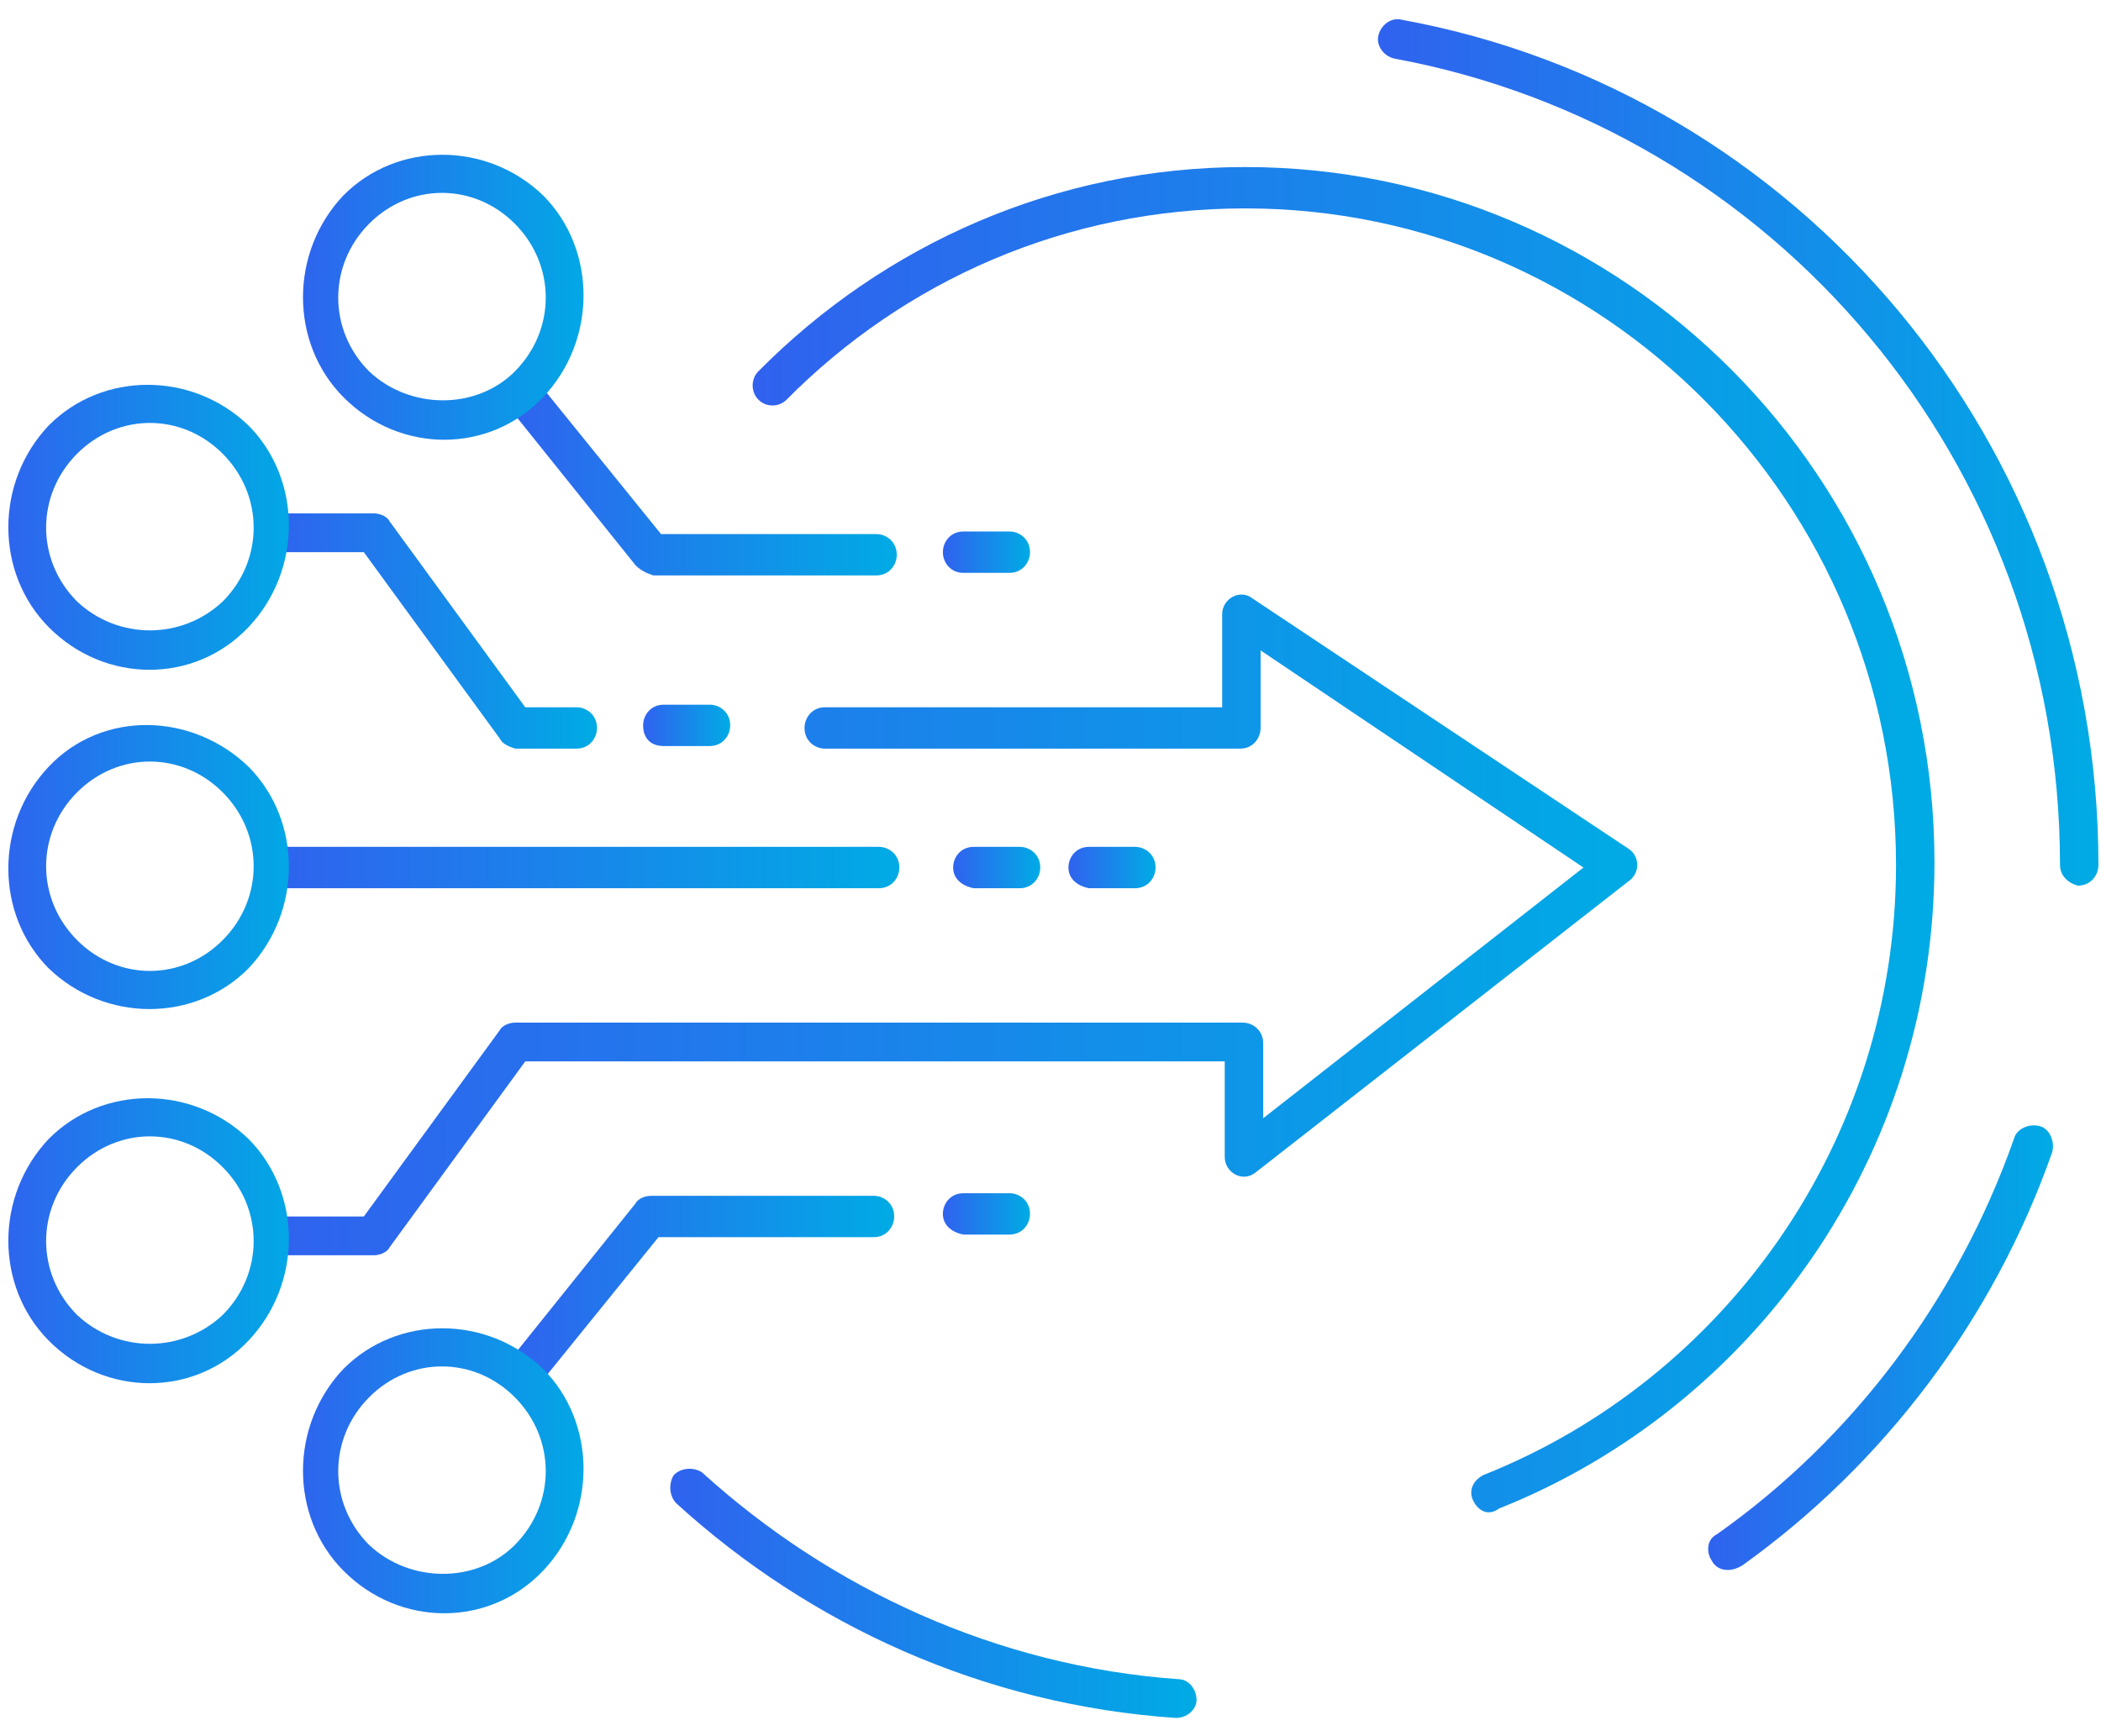 <?xml version="1.0" encoding="UTF-8"?>
<svg width="98px" height="81px" viewBox="0 0 98 81" version="1.1" xmlns="http://www.w3.org/2000/svg" xmlns:xlink="http://www.w3.org/1999/xlink">
    <!-- Generator: Sketch 52.4 (67378) - http://www.bohemiancoding.com/sketch -->
    <title>services-digital</title>
    <desc>Created with Sketch.</desc>
    <defs>
        <linearGradient x1="100%" y1="50%" x2="-2.22044605e-14%" y2="50%" id="linearGradient-1">
            <stop stop-color="#00ABE5" offset="0%"></stop>
            <stop stop-color="#3062EF" offset="100%"></stop>
        </linearGradient>
    </defs>
    <g id="Page-1" stroke="none" stroke-width="1" fill="none" fill-rule="evenodd">
        <g id="services-digital" fill="url(#linearGradient-1)">
            <g id="digitaltransformation" transform="translate(0, 0)">
                <g id="Document" transform="translate(49, 40.5) scale(-1, 1) rotate(-180) translate(-49, -40.5) translate(0, -0)">
                    <g id="Spread" transform="translate(0, 0.131)">
                        <g id="Layer_1_1_">
                            <g id="Group">
                                <path d="M12.549,41.362 L40.993,41.362 C41.471,41.362 41.949,41 41.949,40.397 C41.949,39.915 41.59,39.432 40.993,39.432 L12.549,39.432 C12.668,40.156 12.668,40.759 12.549,41.362 Z" id="Shape"></path>
                                <path d="M29.639,54.506 L23.544,62.103 C23.902,62.344 24.38,62.585 24.739,62.947 C24.859,63.068 24.859,63.068 24.978,63.188 L30.834,55.953 L40.873,55.953 C41.351,55.953 41.829,55.591 41.829,54.988 C41.829,54.506 41.471,54.024 40.873,54.024 L30.476,54.024 C30.117,54.144 29.878,54.265 29.639,54.506 Z" id="Shape"></path>
                                <path d="M12.549,24.118 L16.971,24.118 L23.305,32.8 C23.424,33.041 23.783,33.162 24.022,33.162 L57.963,33.162 C58.441,33.162 58.92,32.8 58.92,32.197 L58.92,28.7 L73.859,40.397 L58.8,50.526 L58.8,46.909 C58.8,46.426 58.441,45.944 57.844,45.944 L38.483,45.944 C38.005,45.944 37.527,46.306 37.527,46.909 C37.527,47.391 37.885,47.874 38.483,47.874 L57.007,47.874 L57.007,52.215 C57.007,52.938 57.844,53.421 58.441,52.938 L76.01,41.241 C76.488,40.879 76.488,40.156 76.01,39.794 L58.561,26.168 C57.963,25.685 57.127,26.168 57.127,26.891 L57.127,31.353 L24.5,31.353 L18.166,22.671 C18.046,22.429 17.688,22.309 17.449,22.309 L12.668,22.309 C12.668,22.912 12.668,23.515 12.549,24.118 Z" id="Shape"></path>
                                <path d="M24.739,16.279 C24.38,16.641 24.022,16.882 23.544,17.124 L29.639,24.721 C29.759,24.962 30.117,25.082 30.356,25.082 L40.754,25.082 C41.232,25.082 41.71,24.721 41.71,24.118 C41.71,23.635 41.351,23.153 40.754,23.153 L30.715,23.153 L24.859,15.918 C24.859,16.159 24.739,16.159 24.739,16.279 Z" id="Shape"></path>
                                <path d="M43.98,55.109 C43.98,55.591 44.339,56.074 44.937,56.074 L47.088,56.074 C47.566,56.074 48.044,55.712 48.044,55.109 C48.044,54.626 47.685,54.144 47.088,54.144 L44.937,54.144 C44.339,54.144 43.98,54.626 43.98,55.109 Z" id="Shape"></path>
                                <path d="M29.998,47.029 C29.998,47.512 30.356,47.994 30.954,47.994 L33.105,47.994 C33.583,47.994 34.061,47.632 34.061,47.029 C34.061,46.547 33.702,46.065 33.105,46.065 L30.954,46.065 C30.356,46.065 29.998,46.426 29.998,47.029 Z" id="Shape"></path>
                                <path d="M44.459,40.397 C44.459,40.879 44.817,41.362 45.415,41.362 L47.566,41.362 C48.044,41.362 48.522,41 48.522,40.397 C48.522,39.915 48.163,39.432 47.566,39.432 L45.415,39.432 C44.817,39.553 44.459,39.915 44.459,40.397 Z" id="Shape"></path>
                                <path d="M49.837,40.397 C49.837,40.879 50.195,41.362 50.793,41.362 L52.944,41.362 C53.422,41.362 53.9,41 53.9,40.397 C53.9,39.915 53.541,39.432 52.944,39.432 L50.793,39.432 C50.195,39.553 49.837,39.915 49.837,40.397 Z" id="Shape"></path>
                                <path d="M43.98,24.238 C43.98,24.721 44.339,25.203 44.937,25.203 L47.088,25.203 C47.566,25.203 48.044,24.841 48.044,24.238 C48.044,23.756 47.685,23.274 47.088,23.274 L44.937,23.274 C44.339,23.394 43.98,23.756 43.98,24.238 Z" id="Shape"></path>
                                <path d="M68.72,10.853 C68.48,11.335 68.72,11.818 69.198,12.059 C80.432,16.521 88.439,27.615 88.439,40.518 C88.439,57.4 74.815,71.147 58.083,71.147 C49.717,71.147 42.188,67.771 36.69,62.224 C36.332,61.862 35.734,61.862 35.376,62.224 C35.017,62.585 35.017,63.188 35.376,63.55 C41.232,69.459 49.239,73.076 58.083,73.076 C75.771,73.076 90.232,58.606 90.232,40.638 C90.232,26.891 81.746,15.194 69.915,10.491 C69.437,10.129 68.959,10.371 68.72,10.853 Z" id="Shape"></path>
                                <path d="M96.088,40.518 C96.088,59.329 82.702,74.885 65.015,78.141 C64.537,78.262 64.178,78.744 64.298,79.226 C64.417,79.709 64.895,80.071 65.373,79.95 C83.898,76.574 97.88,60.174 97.88,40.518 C97.88,40.035 97.522,39.553 96.924,39.553 C96.446,39.674 96.088,40.035 96.088,40.518 Z" id="Shape"></path>
                                <path d="M79.834,8.079 C79.595,8.441 79.595,9.044 80.073,9.285 C86.407,13.747 91.307,20.259 93.937,27.735 C94.056,28.218 94.654,28.459 95.132,28.338 C95.61,28.218 95.849,27.615 95.729,27.132 C92.98,19.294 87.841,12.541 81.268,7.838 C80.671,7.476 80.073,7.597 79.834,8.079 Z" id="Shape"></path>
                                <path d="M31.551,10.732 C31.193,11.094 31.193,11.697 31.432,12.059 C31.79,12.421 32.388,12.421 32.746,12.179 C38.722,6.753 46.49,3.135 54.976,2.532 C55.454,2.532 55.812,2.05 55.812,1.568 C55.812,1.085 55.334,0.724 54.856,0.724 C45.893,1.326 37.766,5.065 31.551,10.732 Z" id="Shape"></path>
                                <path d="M16.015,62.344 C13.505,64.876 13.505,69.097 16.015,71.75 C18.524,74.282 22.707,74.282 25.337,71.75 C27.846,69.218 27.846,64.997 25.337,62.344 C22.827,59.691 18.644,59.691 16.015,62.344 Z M24.022,63.55 C25.934,65.479 25.934,68.494 24.022,70.424 C22.11,72.353 19.122,72.353 17.21,70.424 C15.298,68.494 15.298,65.479 17.21,63.55 C19.122,61.741 22.229,61.741 24.022,63.55 Z" id="Shape" fill-rule="nonzero"></path>
                                <path d="M2.271,35.694 C-0.239,38.226 -0.239,42.447 2.271,45.1 C4.78,47.753 8.963,47.632 11.593,45.1 C14.102,42.568 14.102,38.347 11.593,35.694 C9.083,33.162 4.9,33.162 2.271,35.694 Z M10.398,37.021 C12.31,38.95 12.31,41.965 10.398,43.894 C8.485,45.824 5.498,45.824 3.585,43.894 C1.673,41.965 1.673,38.95 3.585,37.021 C5.498,35.091 8.485,35.091 10.398,37.021 Z" id="Shape" fill-rule="nonzero"></path>
                                <path d="M23.305,46.426 L16.971,55.109 L12.549,55.109 C12.668,55.712 12.668,56.315 12.668,56.918 L17.449,56.918 C17.688,56.918 18.046,56.797 18.166,56.556 L24.5,47.874 L26.89,47.874 C27.368,47.874 27.846,47.512 27.846,46.909 C27.846,46.426 27.488,45.944 26.89,45.944 L24.022,45.944 C23.663,46.065 23.424,46.185 23.305,46.426 Z" id="Shape"></path>
                                <path d="M16.015,7.597 C13.505,10.129 13.505,14.35 16.015,17.003 C18.524,19.535 22.707,19.535 25.337,17.003 C27.846,14.471 27.846,10.25 25.337,7.597 C22.827,4.944 18.644,4.944 16.015,7.597 Z M24.022,8.803 C25.934,10.732 25.934,13.747 24.022,15.676 C22.11,17.606 19.122,17.606 17.21,15.676 C15.298,13.747 15.298,10.732 17.21,8.803 C19.122,6.994 22.229,6.994 24.022,8.803 Z" id="Shape" fill-rule="nonzero"></path>
                                <path d="M2.271,18.329 C-0.239,20.862 -0.239,25.082 2.271,27.735 C4.78,30.268 8.963,30.268 11.593,27.735 C14.102,25.203 14.102,20.982 11.593,18.329 C9.083,15.676 4.9,15.676 2.271,18.329 Z M10.398,19.535 C12.31,21.465 12.31,24.479 10.398,26.409 C8.485,28.338 5.498,28.338 3.585,26.409 C1.673,24.479 1.673,21.465 3.585,19.535 C5.498,17.726 8.485,17.726 10.398,19.535 Z" id="Shape" fill-rule="nonzero"></path>
                                <path d="M2.271,51.612 C-0.239,54.144 -0.239,58.365 2.271,61.018 C4.78,63.55 8.963,63.55 11.593,61.018 C14.102,58.485 14.102,54.265 11.593,51.612 C9.083,48.959 4.9,48.959 2.271,51.612 Z M10.398,52.818 C12.31,54.747 12.31,57.762 10.398,59.691 C8.485,61.621 5.498,61.621 3.585,59.691 C1.673,57.762 1.673,54.747 3.585,52.818 C5.498,51.009 8.485,51.009 10.398,52.818 Z" id="Shape" fill-rule="nonzero"></path>
                            </g>
                        </g>
                    </g>
                </g>
            </g>
        </g>
    </g>
</svg>